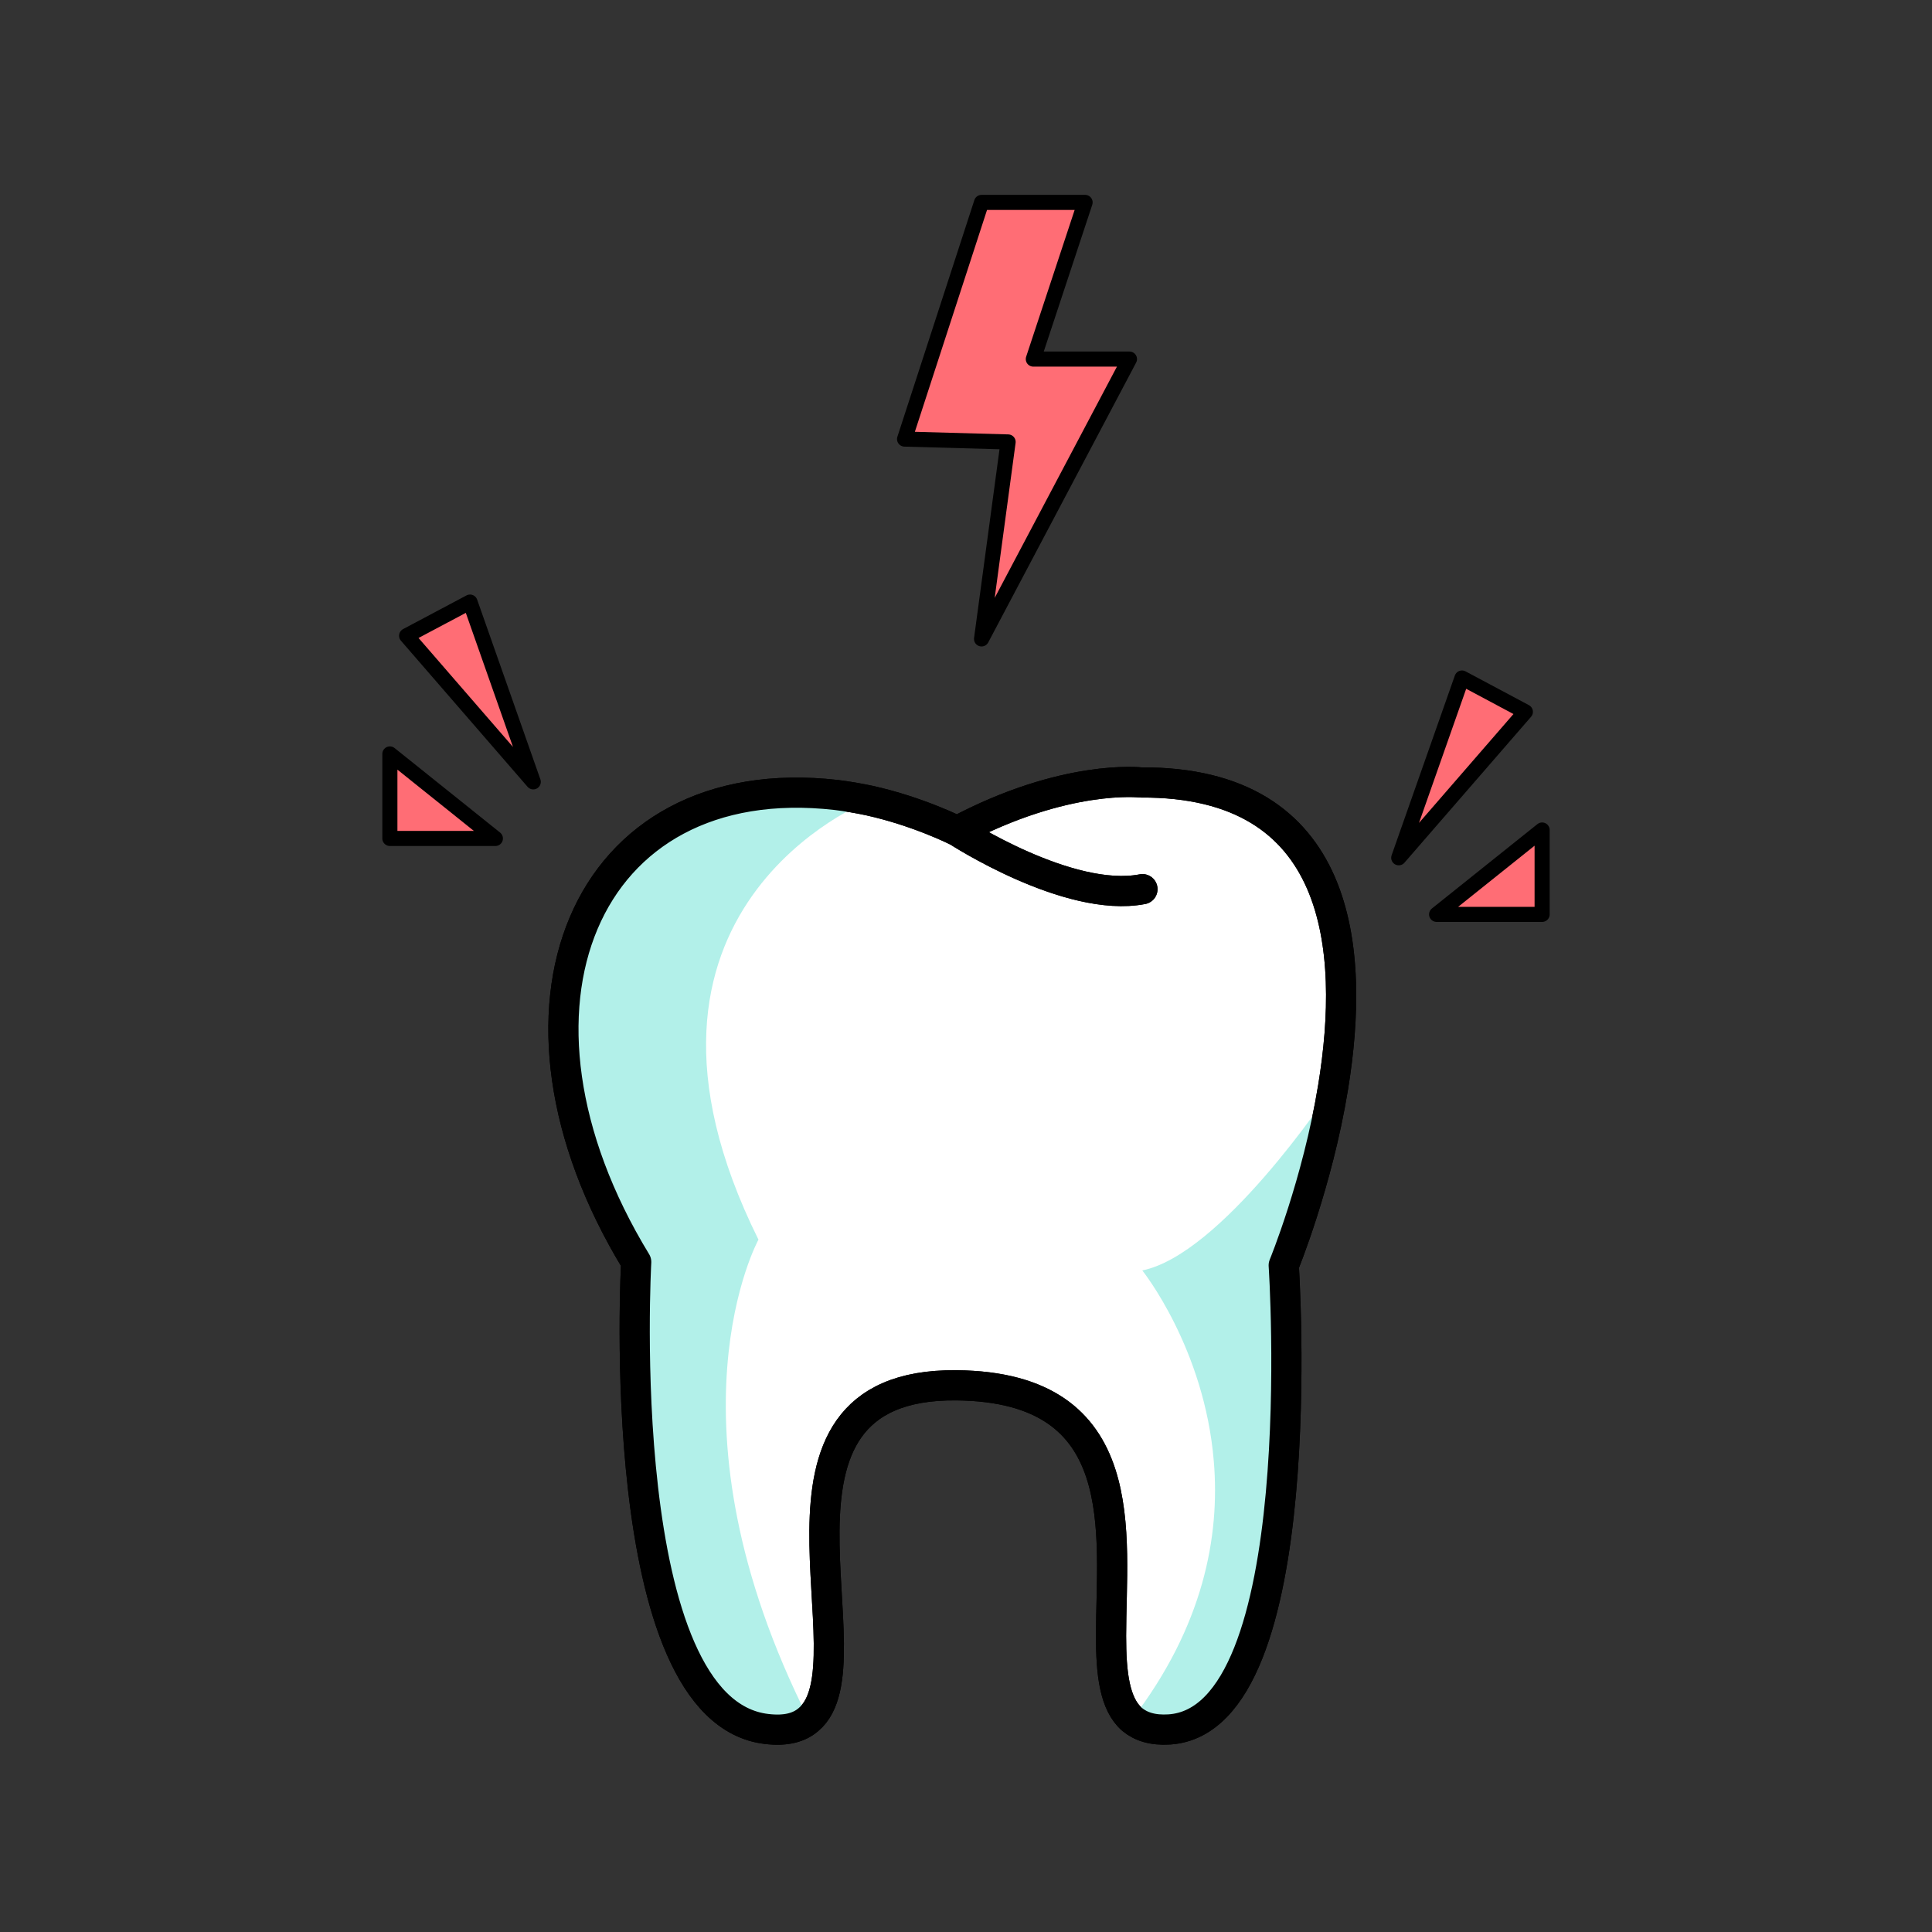<svg xmlns="http://www.w3.org/2000/svg" id="Calque_1" data-name="Calque 1" viewBox="0 0 128 128"><rect x="0" y="0" width="128" height="128" fill="#333333" stroke="none"/><defs><style>.cls-1{fill:#ff6d75;stroke:#000;stroke-linecap:round;stroke-linejoin:round}.cls-5{fill:#b2f0e9}</style></defs><path d="M63.42 55.06h-.01s0 0 0 0 0 0 0 0-2.56-1.3-5.81-2.02c-.71-.15-1.45-.28-2.19-.37-16.77-1.91-23.45 14.23-13.26 30.94 0 0-1.67 29.75 8.65 30.94 1.26.15 2.15-.09 2.77-.63 4.46-3.73-4.92-22.28 9.79-22.14 11.85.11 10.25 9.88 10.25 16.6 0 2.47.22 4.51 1.39 5.53.58.48 1.36.74 2.47.67 9.6-.63 7.58-30.75 7.58-30.75s2.23-5.42 3.27-11.79c1.5-9.16.59-20.28-12.74-20.2 0 0-5-.59-12.16 3.22 0 0 7.37 4.8 12.27 3.85" style="stroke-width:2px;fill:#fff;stroke-linecap:round;stroke-linejoin:round;stroke:#000"/><path d="M53.57 113.91c-.61.54-1.5.78-2.77.63-10.33-1.19-8.65-30.94-8.65-30.94-10.2-16.71-3.51-32.85 13.26-30.94.74.09 1.49.22 2.19.37 0 0-18.25 7.13-7.35 29.1 0 0-6.63 12.03 3.32 31.77ZM85.05 83.83s2.02 30.12-7.58 30.75c-1.11.07-1.89-.19-2.47-.67 4.74-6.18 5.83-12.15 5.42-17.07-.61-7.52-4.74-12.67-4.74-12.67 5.2-1.06 12.18-11.46 12.61-12.11l.02-.04c-1.04 6.37-3.27 11.79-3.27 11.79Z" class="cls-5"/><path d="M63.42 55.06h-.01s0 0 0 0 0 0 0 0-2.56-1.3-5.81-2.02c-.71-.15-1.45-.28-2.19-.37-16.77-1.91-23.45 14.23-13.26 30.94 0 0-1.67 29.75 8.65 30.94 1.26.15 2.15-.09 2.77-.63 4.46-3.73-4.92-22.28 9.79-22.14 11.85.11 10.25 9.88 10.25 16.6 0 2.47.22 4.51 1.39 5.53.58.48 1.36.74 2.47.67 9.6-.63 7.58-30.75 7.58-30.75s2.23-5.42 3.27-11.79c1.5-9.16.59-20.28-12.74-20.2 0 0-5-.59-12.16 3.22 0 0 7.37 4.8 12.27 3.85" style="fill:none;stroke-width:2px;stroke-linecap:round;stroke-linejoin:round;stroke:#000"/><path d="M65.03 13.41h6.86l-3.43 10.38h6.37l-9.8 18.54 1.76-13.05-6.86-.19 5.1-15.68zM26.94 42.12l8.39 9.68-4.19-11.91-4.2 2.23zM25.83 49.95v5.6h6.99l-6.99-5.6zM101.06 47.16l-8.39 9.67 4.19-11.91 4.2 2.24zM102.17 54.99v5.59h-6.99l6.99-5.59z" class="cls-1"/><path d="M-2505.18-4696.12h6467.34v6437.3h-6467.34z" style="stroke:#fff;stroke-width:8px;fill:none;stroke-linecap:round;stroke-linejoin:round"/></svg>